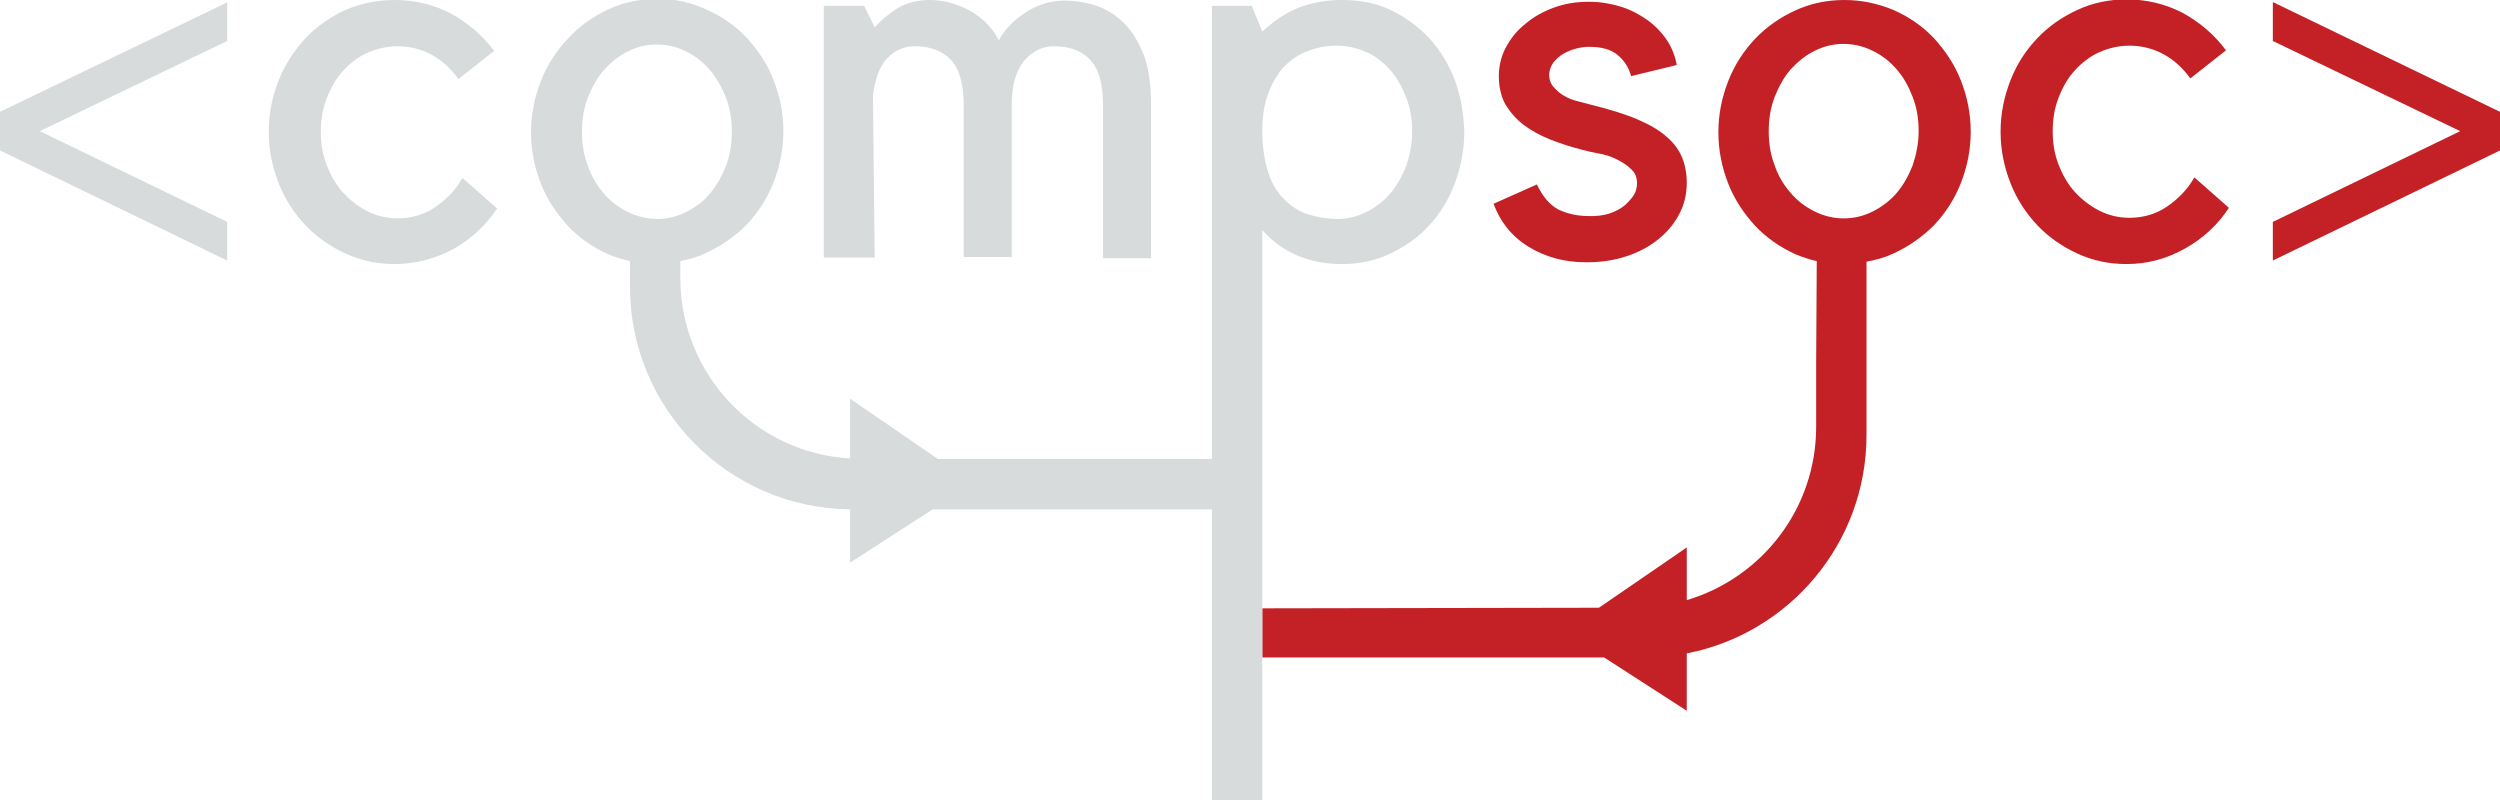 <?xml version="1.0" encoding="utf-8"?>
<!-- Generator: Adobe Illustrator 23.1.0, SVG Export Plug-In . SVG Version: 6.00 Build 0)  -->
<svg version="1.1" id="Layer_1" xmlns="http://www.w3.org/2000/svg" xmlns:xlink="http://www.w3.org/1999/xlink" x="0px" y="0px"
	 viewBox="0 0 427 136.7" style="enable-background:new 0 0 427 136.7;" xml:space="preserve">
<style type="text/css">
	.st0{fill:#D7DBDC;}
	.st1{fill:#C32126;}
</style>
<g>
	<path class="st0" d="M0,19.1L38.8,0.4v6.6l-32,15.4l32,15.5v6.6L0,25.7V19.1z"/>
	<path class="st0" d="M67.4,45.1c-3,0-5.8-0.6-8.4-1.8c-2.6-1.2-4.9-2.8-6.8-4.8c-1.9-2-3.5-4.4-4.6-7.2c-1.1-2.8-1.7-5.7-1.7-8.8
		c0-3.1,0.6-6,1.7-8.8c1.1-2.8,2.7-5.1,4.6-7.2c1.9-2,4.2-3.6,6.8-4.8C61.6,0.6,64.4,0,67.4,0c3.5,0,6.7,0.8,9.6,2.3
		c2.9,1.6,5.4,3.7,7.4,6.4l-6.1,4.8c-1.2-1.7-2.7-3.1-4.5-4.1c-1.8-1-3.8-1.5-5.9-1.5c-1.8,0-3.5,0.4-5.1,1.1
		c-1.6,0.7-3,1.8-4.2,3.1c-1.2,1.3-2.1,2.9-2.8,4.7c-0.7,1.8-1,3.7-1,5.7c0,2,0.3,3.9,1,5.7c0.7,1.8,1.6,3.4,2.8,4.7
		c1.2,1.3,2.6,2.4,4.2,3.2c1.6,0.8,3.3,1.2,5.1,1.2c2.3,0,4.5-0.6,6.4-1.9c1.9-1.3,3.5-2.9,4.7-5l5.9,5.2c-1.9,2.9-4.4,5.2-7.4,6.9
		C74.3,44.2,71,45.1,67.4,45.1z"/>
	<path class="st0" d="M149.4,44h-8.7V1h6.9l1.8,3.7c1.1-1.3,2.4-2.3,3.9-3.3c1.5-0.9,3.3-1.4,5.5-1.4c0.8,0,1.8,0.1,2.8,0.3
		c1,0.2,2.1,0.6,3.2,1.1c1.1,0.5,2.2,1.2,3.2,2.1c1,0.9,1.9,2,2.6,3.4c1-1.9,2.6-3.5,4.6-4.8s4.3-2,6.6-2c1.6,0,3.2,0.2,4.9,0.7
		c1.7,0.5,3.4,1.4,4.8,2.7c1.5,1.3,2.7,3.1,3.7,5.5c1,2.3,1.4,5.4,1.4,9.1v26h-8.2V17.9c0-3.7-0.8-6.3-2.3-7.8
		c-1.5-1.5-3.5-2.2-6.1-2.2c-1.9,0-3.6,0.8-5,2.4c-1.4,1.6-2.2,4.2-2.2,7.6v26h-8.2V17.9c0-3.7-0.8-6.3-2.3-7.8
		c-1.5-1.5-3.5-2.2-6.1-2.2c-1.8,0-3.4,0.7-4.7,2.1c-1.3,1.4-2.1,3.5-2.4,6.5L149.4,44L149.4,44z"/>
	<path class="st1" d="M277.6,35c0.5-0.5,1-1,1.4-1.6c0.4-0.6,0.6-1.3,0.6-2.1c0-1-0.3-1.8-1-2.4c-0.7-0.7-1.5-1.2-2.5-1.7
		s-2-0.8-3.1-1c-1.1-0.2-2-0.4-2.7-0.6c-2-0.5-3.8-1.1-5.6-1.8c-1.7-0.7-3.2-1.5-4.5-2.5c-1.3-1-2.3-2.2-3.1-3.5
		c-0.7-1.3-1.1-2.9-1.1-4.8c0-1.7,0.4-3.4,1.2-4.9c0.8-1.5,1.9-2.9,3.3-4c1.4-1.2,3-2.1,4.9-2.8c1.9-0.7,3.9-1,6-1
		c1.9,0,3.6,0.3,5.3,0.8c1.7,0.5,3.2,1.3,4.5,2.2c1.3,0.9,2.5,2.1,3.4,3.4c0.9,1.3,1.5,2.8,1.8,4.4l-7.8,1.9
		c-0.4-1.4-1.1-2.6-2.3-3.6c-1.2-1-2.8-1.4-4.9-1.4c-0.7,0-1.5,0.1-2.2,0.3c-0.8,0.2-1.5,0.5-2.2,0.9c-0.7,0.4-1.2,0.9-1.7,1.5
		c-0.4,0.6-0.7,1.3-0.7,2.1c0,0.8,0.3,1.6,0.8,2.1c0.5,0.6,1.1,1.1,1.8,1.5c0.7,0.4,1.5,0.7,2.3,0.9c0.8,0.2,1.6,0.4,2.3,0.6
		c3.2,0.8,5.8,1.6,7.9,2.5c2.1,0.9,3.8,1.9,5,3c1.3,1.1,2.1,2.3,2.6,3.5s0.8,2.7,0.8,4.3c0,1.9-0.4,3.7-1.3,5.4
		c-0.9,1.7-2.1,3.1-3.6,4.3c-1.5,1.2-3.3,2.2-5.5,2.9c-2.1,0.7-4.4,1-6.8,1c-3.7,0-7-0.9-9.9-2.7c-2.9-1.8-4.8-4.3-5.9-7.3l7.4-3.3
		c1,2.1,2.2,3.5,3.7,4.3c1.5,0.7,3.2,1.1,5.1,1.1C274,37,276,36.3,277.6,35z"/>
	<path class="st1" d="M363.2,45.1c-3,0-5.8-0.6-8.4-1.8c-2.6-1.2-4.9-2.8-6.8-4.8s-3.5-4.4-4.6-7.2c-1.1-2.8-1.7-5.7-1.7-8.8
		c0-3.1,0.6-6,1.7-8.8c1.1-2.8,2.6-5.1,4.6-7.2c1.9-2,4.2-3.6,6.8-4.8c2.6-1.2,5.4-1.8,8.4-1.8c3.5,0,6.7,0.8,9.6,2.3
		c2.9,1.6,5.4,3.7,7.4,6.4l-6.1,4.8c-1.2-1.7-2.7-3.1-4.5-4.1c-1.8-1-3.8-1.5-5.9-1.5c-1.8,0-3.5,0.4-5.1,1.1
		c-1.6,0.7-3,1.8-4.2,3.1s-2.1,2.9-2.8,4.7c-0.7,1.8-1,3.7-1,5.7c0,2,0.3,3.9,1,5.7c0.7,1.8,1.6,3.4,2.8,4.7
		c1.2,1.3,2.6,2.4,4.2,3.2c1.6,0.8,3.3,1.2,5.1,1.2c2.3,0,4.5-0.6,6.4-1.9c1.9-1.3,3.5-2.9,4.7-5l5.9,5.2c-1.9,2.9-4.4,5.2-7.4,6.9
		C370.1,44.2,366.8,45.1,363.2,45.1z"/>
	<path class="st1" d="M388.3,0.4L427,19.1v6.6l-38.8,18.8v-6.6l32-15.5l-32-15.4V0.4z"/>
	<path class="st1" d="M334.9,13.7c-1.1-2.8-2.7-5.1-4.6-7.2c-1.9-2-4.2-3.6-6.9-4.8C320.7,0.6,318,0,315,0c-3,0-5.8,0.6-8.4,1.8
		c-2.6,1.2-4.9,2.8-6.8,4.8c-1.9,2-3.5,4.4-4.6,7.2c-1.1,2.8-1.7,5.7-1.7,8.8c0,3.1,0.6,6,1.7,8.8c1.1,2.8,2.7,5.1,4.6,7.2
		c1.9,2,4.2,3.6,6.8,4.8c1.2,0.5,2.4,0.9,3.7,1.2l-0.1,17.3v11c0,14-9.3,25.8-22.1,29.6v-9l-15,10.3l-57.5,0.1l0,8.4H274l14.1,9.1
		v-9.8c17.5-3.4,30.7-18.8,30.7-37.3V61.8V44.7c1.6-0.3,3.1-0.7,4.6-1.4c2.6-1.2,4.9-2.8,6.9-4.8c1.9-2,3.5-4.4,4.6-7.2
		c1.1-2.8,1.7-5.7,1.7-8.8C336.6,19.4,336,16.5,334.9,13.7z M326.7,28.2c-0.7,1.8-1.6,3.4-2.7,4.7s-2.5,2.4-4.1,3.2
		c-1.6,0.8-3.2,1.2-5,1.2c-1.7,0-3.4-0.4-5-1.2s-2.9-1.8-4.1-3.2s-2.1-2.9-2.7-4.7c-0.7-1.8-1-3.7-1-5.8c0-2,0.3-4,1-5.8
		c0.7-1.8,1.6-3.4,2.7-4.7c1.2-1.3,2.5-2.4,4.1-3.2s3.2-1.2,5-1.2c1.7,0,3.4,0.4,5,1.2c1.6,0.8,2.9,1.8,4.1,3.2s2,2.9,2.7,4.7
		c0.7,1.8,1,3.7,1,5.8C327.7,24.5,327.3,26.4,326.7,28.2z"/>
	<path class="st0" d="M248.5,13.7c-1.1-2.8-2.5-5.1-4.4-7.2c-1.9-2-4.1-3.6-6.6-4.8c-2.5-1.2-5.3-1.7-8.3-1.7
		c-2.8,0-5.4,0.5-7.6,1.4c-2.3,1-4.2,2.3-6,4L213.8,1H207v77.4h-46.8l-15-10.3v10.2c-16.2-0.9-29-14.4-29-30.8v-2.9
		c1.5-0.3,3-0.7,4.4-1.4c2.6-1.2,4.9-2.8,6.9-4.8c1.9-2,3.5-4.4,4.6-7.2c1.1-2.8,1.7-5.7,1.7-8.8c0-3.1-0.6-6-1.7-8.8
		c-1.1-2.8-2.7-5.1-4.6-7.2c-1.9-2-4.2-3.6-6.9-4.8c-2.6-1.2-5.4-1.8-8.3-1.8c-3,0-5.8,0.6-8.4,1.8S98.9,4.5,97,6.6
		c-1.9,2-3.5,4.4-4.6,7.2c-1.1,2.8-1.7,5.7-1.7,8.8c0,3.1,0.6,6,1.7,8.8c1.1,2.8,2.7,5.1,4.6,7.2c1.9,2,4.2,3.6,6.8,4.8
		c1.2,0.5,2.5,0.9,3.8,1.2V49c0,20.8,16.8,37.8,37.6,38v9.1l14.1-9.1H207v49.7h8.6l0-24.6l0-8.4l0-64.4c1.7,1.9,3.6,3.3,5.9,4.3
		s4.8,1.5,7.7,1.5c3,0,5.8-0.6,8.3-1.8c2.5-1.2,4.8-2.8,6.6-4.8c1.9-2,3.3-4.4,4.4-7.2c1-2.8,1.6-5.7,1.6-8.8
		C250,19.4,249.5,16.5,248.5,13.7z M107.2,36.2c-1.6-0.8-2.9-1.8-4.1-3.2s-2.1-2.9-2.7-4.7c-0.7-1.8-1-3.7-1-5.8c0-2,0.3-4,1-5.8
		c0.7-1.8,1.6-3.4,2.7-4.7c1.2-1.3,2.5-2.4,4.1-3.2c1.6-0.8,3.2-1.2,5-1.2s3.4,0.4,5,1.2c1.6,0.8,2.9,1.8,4.1,3.2
		c1.1,1.3,2,2.9,2.7,4.7c0.7,1.8,1,3.7,1,5.8c0,2-0.3,4-1,5.8c-0.7,1.8-1.6,3.4-2.7,4.7c-1.1,1.4-2.5,2.4-4.1,3.2
		c-1.6,0.8-3.2,1.2-5,1.2S108.7,36.9,107.2,36.2z M240.2,28.3c-0.7,1.8-1.6,3.4-2.7,4.7c-1.1,1.3-2.5,2.4-4.1,3.2
		c-1.6,0.8-3.2,1.2-5,1.2c-1.7,0-3.4-0.3-5-0.8c-1.6-0.5-2.9-1.4-4.1-2.6c-1.2-1.2-2.1-2.7-2.7-4.6s-1-4.2-1-6.9
		c0-2.5,0.3-4.7,1-6.5c0.7-1.8,1.6-3.4,2.7-4.6c1.2-1.2,2.5-2.1,4.1-2.7c1.6-0.6,3.2-0.9,5-0.9c1.7,0,3.4,0.4,5,1.1
		c1.6,0.7,2.9,1.8,4.1,3.1c1.1,1.3,2,2.9,2.7,4.7s1,3.7,1,5.7C241.2,24.6,240.8,26.5,240.2,28.3z"/>
</g>
</svg>
